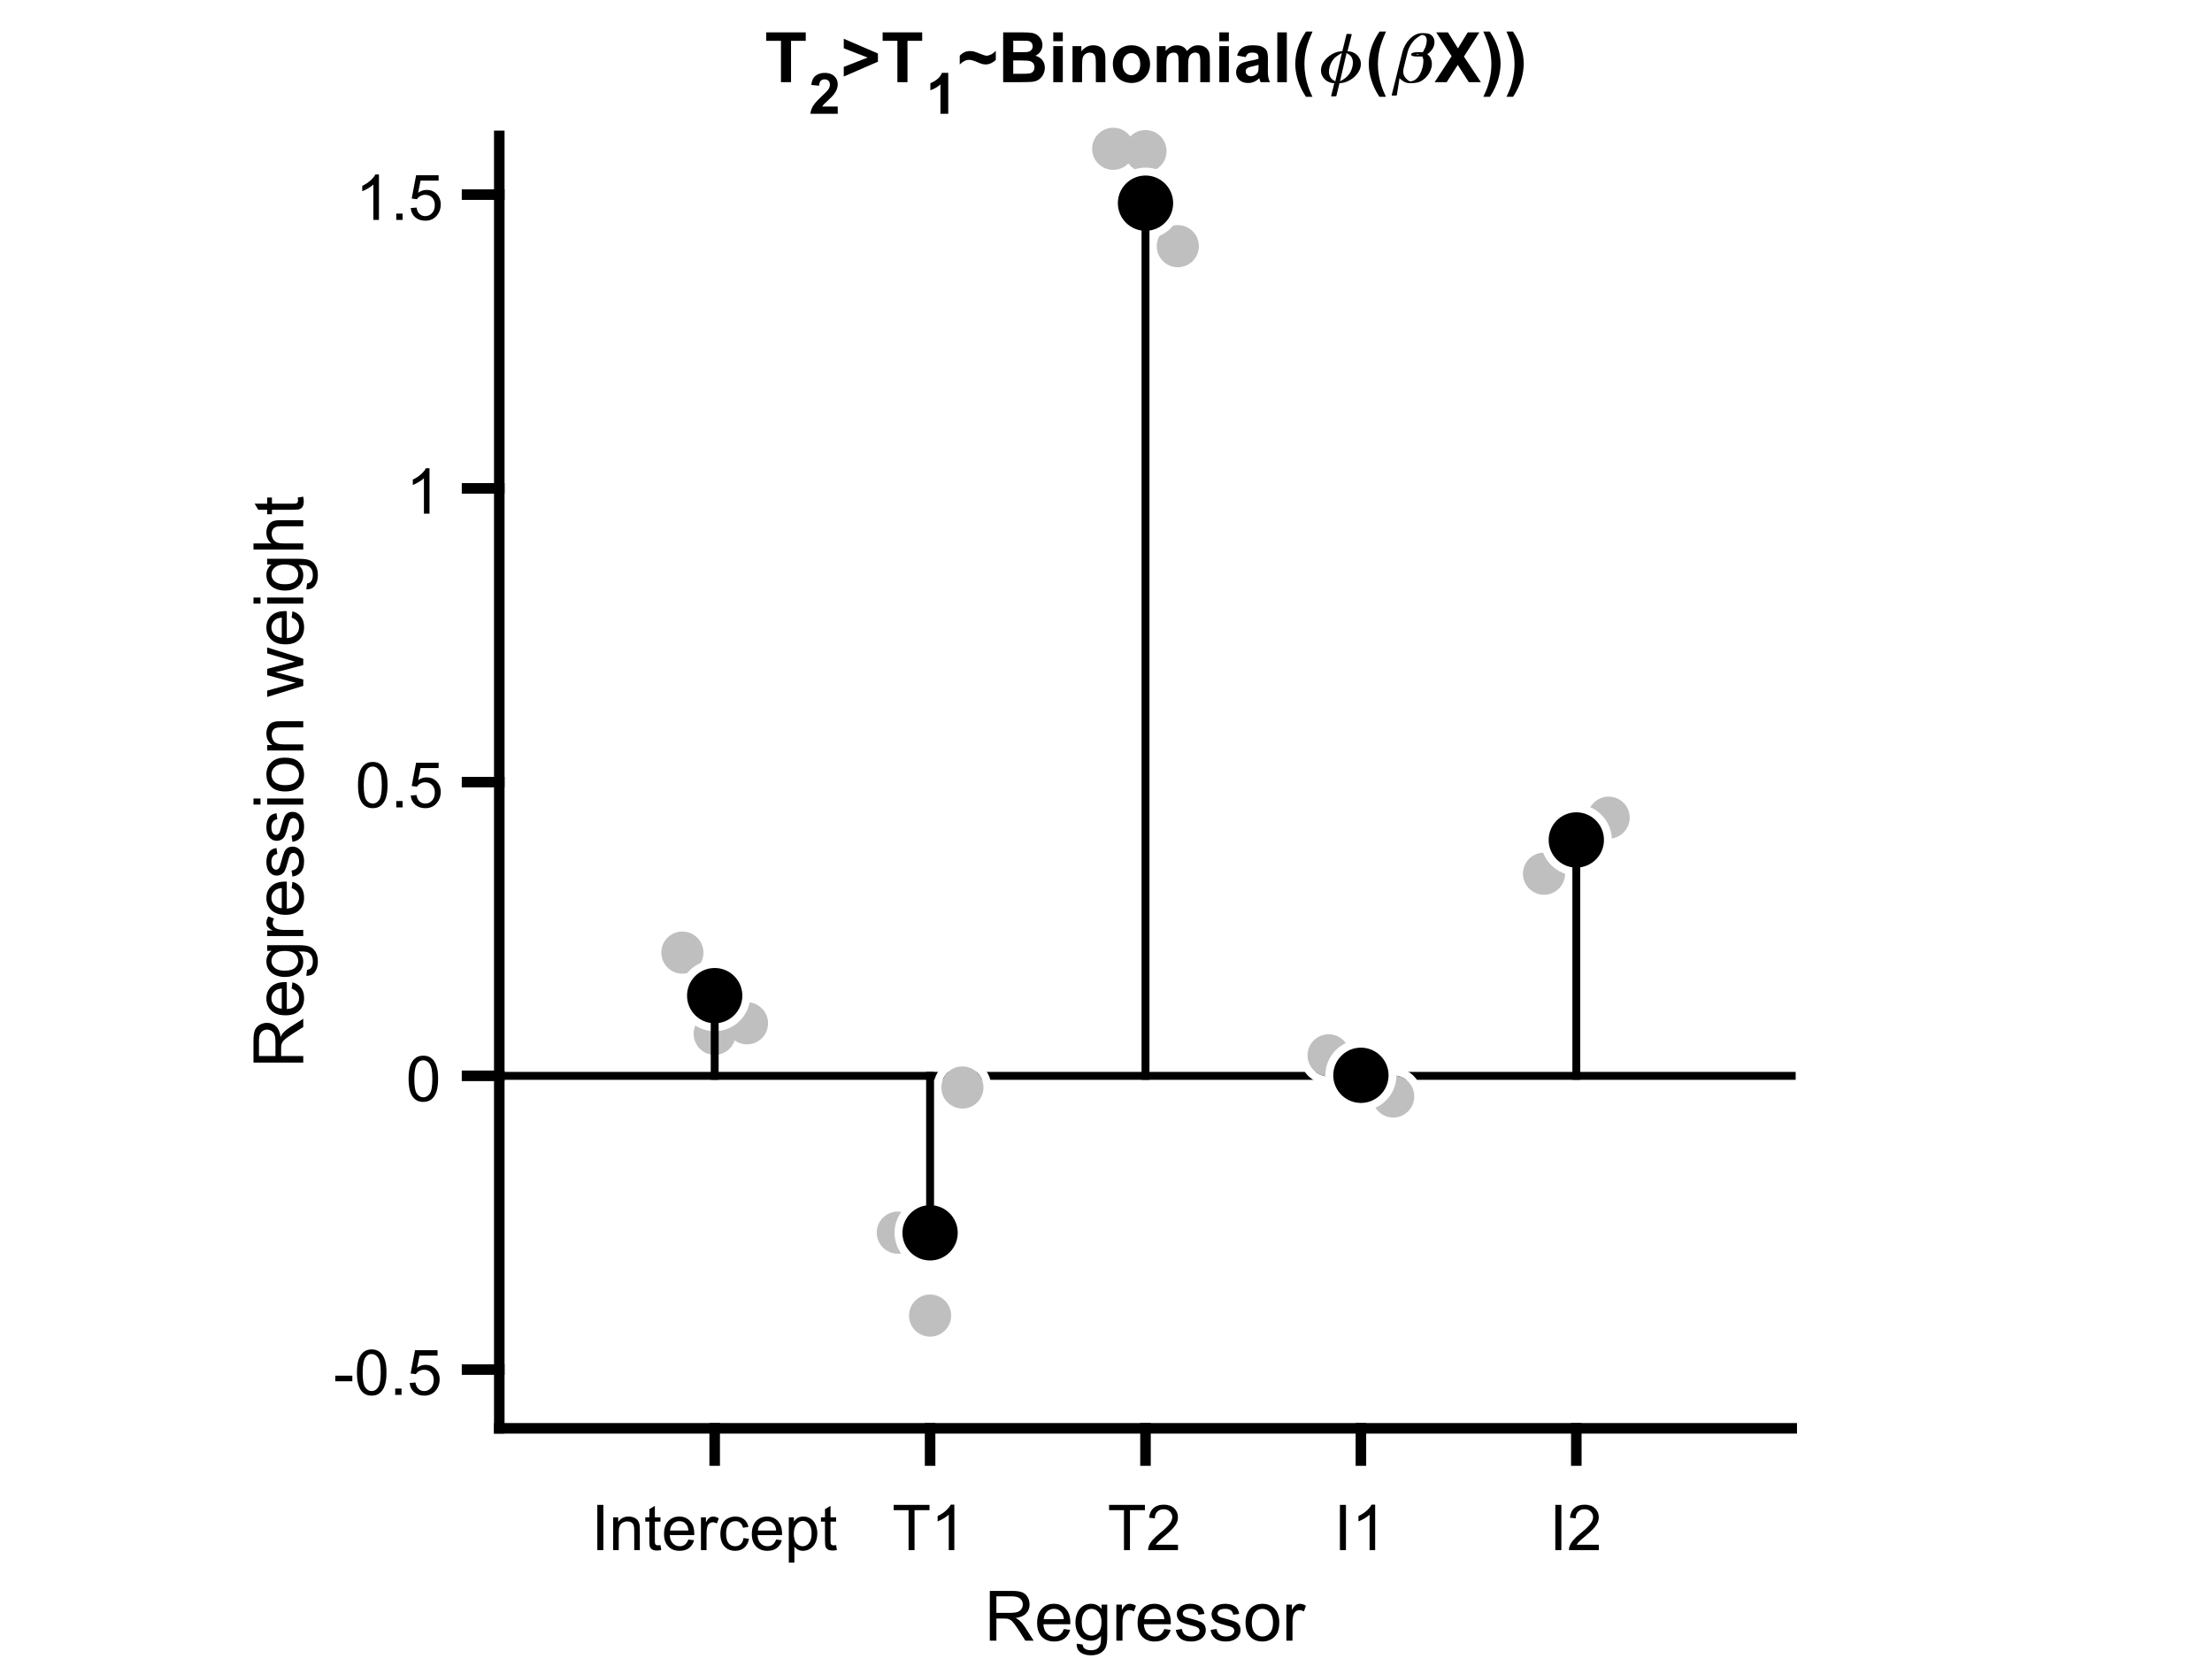 <?xml version="1.0"?>
<!DOCTYPE svg PUBLIC '-//W3C//DTD SVG 1.0//EN'
          'http://www.w3.org/TR/2001/REC-SVG-20010904/DTD/svg10.dtd'>
<svg xmlns:xlink="http://www.w3.org/1999/xlink" style="fill-opacity:1; color-rendering:auto; color-interpolation:auto; text-rendering:auto; stroke:black; stroke-linecap:square; stroke-miterlimit:10; shape-rendering:auto; stroke-opacity:1; fill:black; stroke-dasharray:none; font-weight:normal; stroke-width:1; font-family:'Dialog'; font-style:normal; stroke-linejoin:miter; font-size:12px; stroke-dashoffset:0; image-rendering:auto;" width="700" height="525" xmlns="http://www.w3.org/2000/svg"
><rect width="100%" height="100%" fill="#808080" stroke="none"/><!--Generated by the Batik Graphics2D SVG Generator--><defs id="genericDefs"
  /><g
  ><defs id="defs1"
    ><clipPath clipPathUnits="userSpaceOnUse" id="clipPath1"
      ><path d="M0 0 L700 0 L700 525 L0 525 L0 0 Z"
      /></clipPath
    ></defs
    ><g style="fill:white; stroke:white;"
    ><rect x="0" y="0" width="700" style="clip-path:url(#clipPath1); stroke:none;" height="525"
    /></g
    ><g style="fill:white; text-rendering:optimizeSpeed; color-rendering:optimizeSpeed; image-rendering:optimizeSpeed; shape-rendering:crispEdges; stroke:white; color-interpolation:sRGB;"
    ><rect x="0" width="700" height="525" y="0" style="stroke:none;"
    /></g
    ><g transform="translate(242,26)" style="font-size:22px; text-rendering:geometricPrecision; image-rendering:optimizeQuality; color-rendering:optimizeQuality; font-family:'SansSerif'; color-interpolation:linearRGB; font-weight:bold;"
    ><path style="stroke:none;" d="M5.141 0 L5.141 -13.078 L0.469 -13.078 L0.469 -15.75 L12.984 -15.75 L12.984 -13.078 L8.328 -13.078 L8.328 0 L5.141 0 Z"
    /></g
    ><g transform="translate(256,36)" style="font-size:17.6px; text-rendering:geometricPrecision; image-rendering:optimizeQuality; color-rendering:optimizeQuality; font-family:'SansSerif'; color-interpolation:linearRGB; font-weight:bold;"
    ><path style="stroke:none;" d="M9.109 -2.297 L9.109 0 L0.453 0 Q0.594 -1.297 1.297 -2.461 Q2 -3.625 4.062 -5.562 Q5.734 -7.109 6.125 -7.672 Q6.625 -8.422 6.625 -9.172 Q6.625 -10 6.18 -10.445 Q5.734 -10.891 4.953 -10.891 Q4.188 -10.891 3.727 -10.422 Q3.266 -9.953 3.203 -8.875 L0.734 -9.125 Q0.953 -11.156 2.117 -12.047 Q3.281 -12.938 5.016 -12.938 Q6.922 -12.938 8.016 -11.906 Q9.109 -10.875 9.109 -9.359 Q9.109 -8.484 8.797 -7.695 Q8.484 -6.906 7.812 -6.047 Q7.359 -5.469 6.188 -4.398 Q5.016 -3.328 4.703 -2.977 Q4.391 -2.625 4.203 -2.297 L9.109 -2.297 Z"
    /></g
    ><g transform="translate(266,26)" style="font-size:22px; text-rendering:geometricPrecision; image-rendering:optimizeQuality; color-rendering:optimizeQuality; font-family:'SansSerif'; color-interpolation:linearRGB; font-weight:bold;"
    ><path style="stroke:none;" d="M1.016 -1.781 L1.016 -4.828 L8.562 -7.781 L1.016 -10.719 L1.016 -13.734 L11.828 -9.062 L11.828 -6.484 L1.016 -1.781 ZM17.988 0 L17.988 -13.078 L13.316 -13.078 L13.316 -15.75 L25.832 -15.75 L25.832 -13.078 L21.176 -13.078 L21.176 0 L17.988 0 Z"
    /></g
    ><g transform="translate(293,36)" style="font-size:17.6px; text-rendering:geometricPrecision; image-rendering:optimizeQuality; color-rendering:optimizeQuality; font-family:'SansSerif'; color-interpolation:linearRGB; font-weight:bold;"
    ><path style="stroke:none;" d="M7.078 0 L4.609 0 L4.609 -9.312 Q3.266 -8.047 1.422 -7.438 L1.422 -9.672 Q2.391 -10 3.523 -10.883 Q4.656 -11.766 5.078 -12.938 L7.078 -12.938 L7.078 0 Z"
    /></g
    ><g transform="translate(303,26)" style="font-size:22px; text-rendering:geometricPrecision; image-rendering:optimizeQuality; color-rendering:optimizeQuality; font-family:'SansSerif'; color-interpolation:linearRGB; font-weight:bold;"
    ><path style="stroke:none;" d="M0.719 -5.578 L0.719 -8.359 Q2.078 -9.844 3.906 -9.844 Q4.578 -9.844 5.148 -9.711 Q5.719 -9.578 7.195 -8.977 Q8.672 -8.375 9.203 -8.375 Q9.797 -8.375 10.586 -8.75 Q11.375 -9.125 12.125 -9.922 L12.125 -7.031 Q11.641 -6.516 10.75 -6.062 Q9.859 -5.609 8.922 -5.609 Q8.375 -5.609 7.867 -5.734 Q7.359 -5.859 6.25 -6.344 Q4.594 -7.062 3.656 -7.062 Q2.156 -7.062 0.719 -5.578 ZM14.457 -15.75 L20.754 -15.75 Q22.629 -15.75 23.543 -15.594 Q24.457 -15.438 25.184 -14.945 Q25.91 -14.453 26.395 -13.633 Q26.879 -12.812 26.879 -11.781 Q26.879 -10.672 26.285 -9.75 Q25.691 -8.828 24.66 -8.375 Q26.098 -7.953 26.871 -6.945 Q27.645 -5.938 27.645 -4.562 Q27.645 -3.484 27.145 -2.477 Q26.645 -1.469 25.785 -0.859 Q24.926 -0.25 23.66 -0.109 Q22.863 -0.016 19.816 0 L14.457 0 L14.457 -15.75 ZM17.645 -13.125 L17.645 -9.484 L19.723 -9.484 Q21.582 -9.484 22.035 -9.547 Q22.848 -9.641 23.316 -10.109 Q23.785 -10.578 23.785 -11.328 Q23.785 -12.062 23.379 -12.523 Q22.973 -12.984 22.176 -13.078 Q21.707 -13.125 19.473 -13.125 L17.645 -13.125 ZM17.645 -6.859 L17.645 -2.656 L20.582 -2.656 Q22.301 -2.656 22.77 -2.75 Q23.473 -2.875 23.918 -3.375 Q24.363 -3.875 24.363 -4.719 Q24.363 -5.422 24.02 -5.914 Q23.676 -6.406 23.027 -6.633 Q22.379 -6.859 20.207 -6.859 L17.645 -6.859 ZM30.314 -12.953 L30.314 -15.75 L33.329 -15.75 L33.329 -12.953 L30.314 -12.953 ZM30.314 0 L30.314 -11.406 L33.329 -11.406 L33.329 0 L30.314 0 ZM46.801 0 L43.785 0 L43.785 -5.828 Q43.785 -7.672 43.59 -8.211 Q43.395 -8.75 42.965 -9.055 Q42.535 -9.359 41.91 -9.359 Q41.129 -9.359 40.504 -8.93 Q39.879 -8.5 39.652 -7.789 Q39.426 -7.078 39.426 -5.172 L39.426 0 L36.41 0 L36.41 -11.406 L39.207 -11.406 L39.207 -9.734 Q40.707 -11.672 42.973 -11.672 Q43.973 -11.672 44.801 -11.312 Q45.629 -10.953 46.051 -10.391 Q46.473 -9.828 46.637 -9.117 Q46.801 -8.406 46.801 -7.094 L46.801 0 ZM49.161 -5.859 Q49.161 -7.375 49.903 -8.781 Q50.645 -10.188 52.005 -10.93 Q53.364 -11.672 55.036 -11.672 Q57.63 -11.672 59.286 -9.984 Q60.942 -8.297 60.942 -5.734 Q60.942 -3.141 59.27 -1.438 Q57.599 0.266 55.067 0.266 Q53.489 0.266 52.067 -0.445 Q50.645 -1.156 49.903 -2.531 Q49.161 -3.906 49.161 -5.859 ZM52.255 -5.703 Q52.255 -4 53.067 -3.102 Q53.88 -2.203 55.052 -2.203 Q56.239 -2.203 57.036 -3.102 Q57.833 -4 57.833 -5.719 Q57.833 -7.406 57.036 -8.305 Q56.239 -9.203 55.052 -9.203 Q53.88 -9.203 53.067 -8.305 Q52.255 -7.406 52.255 -5.703 ZM63.084 -11.406 L65.865 -11.406 L65.865 -9.844 Q67.35 -11.672 69.412 -11.672 Q70.506 -11.672 71.318 -11.219 Q72.131 -10.766 72.647 -9.844 Q73.397 -10.766 74.264 -11.219 Q75.131 -11.672 76.115 -11.672 Q77.381 -11.672 78.248 -11.156 Q79.115 -10.641 79.553 -9.656 Q79.865 -8.922 79.865 -7.297 L79.865 0 L76.834 0 L76.834 -6.516 Q76.834 -8.219 76.522 -8.719 Q76.115 -9.359 75.24 -9.359 Q74.6 -9.359 74.045 -8.969 Q73.49 -8.578 73.24 -7.836 Q72.99 -7.094 72.99 -5.484 L72.99 0 L69.975 0 L69.975 -6.25 Q69.975 -7.922 69.811 -8.406 Q69.647 -8.891 69.311 -9.125 Q68.975 -9.359 68.397 -9.359 Q67.693 -9.359 67.139 -8.984 Q66.584 -8.609 66.342 -7.898 Q66.1 -7.188 66.1 -5.547 L66.1 0 L63.084 0 L63.084 -11.406 ZM82.864 -12.953 L82.864 -15.75 L85.88 -15.75 L85.88 -12.953 L82.864 -12.953 ZM82.864 0 L82.864 -11.406 L85.88 -11.406 L85.88 0 L82.864 0 ZM91.227 -7.922 L88.492 -8.422 Q88.961 -10.078 90.086 -10.875 Q91.211 -11.672 93.43 -11.672 Q95.461 -11.672 96.445 -11.188 Q97.43 -10.703 97.836 -9.969 Q98.242 -9.234 98.242 -7.266 L98.211 -3.75 Q98.211 -2.25 98.352 -1.531 Q98.492 -0.812 98.898 0 L95.914 0 Q95.789 -0.297 95.617 -0.891 Q95.539 -1.156 95.508 -1.25 Q94.742 -0.5 93.859 -0.117 Q92.977 0.266 91.977 0.266 Q90.211 0.266 89.195 -0.695 Q88.18 -1.656 88.18 -3.109 Q88.18 -4.078 88.641 -4.836 Q89.102 -5.594 89.938 -6 Q90.773 -6.406 92.336 -6.703 Q94.461 -7.094 95.273 -7.438 L95.273 -7.75 Q95.273 -8.609 94.844 -8.984 Q94.414 -9.359 93.227 -9.359 Q92.414 -9.359 91.961 -9.039 Q91.508 -8.719 91.227 -7.922 ZM95.273 -5.484 Q94.695 -5.281 93.438 -5.016 Q92.18 -4.75 91.789 -4.484 Q91.195 -4.078 91.195 -3.422 Q91.195 -2.797 91.672 -2.336 Q92.148 -1.875 92.883 -1.875 Q93.695 -1.875 94.43 -2.406 Q94.977 -2.812 95.148 -3.406 Q95.273 -3.797 95.273 -4.875 L95.273 -5.484 ZM101.212 0 L101.212 -15.75 L104.228 -15.75 L104.228 0 L101.212 0 ZM112.324 4.625 L110.262 4.625 Q108.621 2.156 107.762 -0.523 Q106.902 -3.203 106.902 -5.703 Q106.902 -8.812 107.965 -11.578 Q108.887 -13.984 110.309 -16.016 L112.371 -16.016 Q110.887 -12.766 110.34 -10.484 Q109.793 -8.203 109.793 -5.641 Q109.793 -3.875 110.113 -2.031 Q110.434 -0.188 111.012 1.484 Q111.387 2.578 112.324 4.625 Z"
    /></g
    ><g transform="translate(417,26)" style="font-size:22px; text-rendering:geometricPrecision; image-rendering:optimizeQuality; color-rendering:optimizeQuality; font-family:'mwb_cmmi10'; color-interpolation:linearRGB; font-weight:bold;"
    ><path style="stroke:none;" d="M4.266 4.281 L5.25 0.312 Q4.141 0.312 3.172 -0.211 Q2.203 -0.734 1.617 -1.664 Q1.031 -2.594 1.031 -3.703 Q1.031 -4.891 1.625 -5.977 Q2.219 -7.062 3.242 -7.945 Q4.266 -8.828 5.445 -9.305 Q6.625 -9.781 7.781 -9.781 L9.109 -15.141 Q9.156 -15.266 9.281 -15.266 L9.547 -15.266 Q10.641 -15.266 10.695 -15.188 Q10.75 -15.109 10.75 -15.047 L9.422 -9.781 Q10.25 -9.781 11.023 -9.484 Q11.797 -9.188 12.391 -8.641 Q12.984 -8.094 13.32 -7.359 Q13.656 -6.625 13.656 -5.797 Q13.656 -4.594 13.062 -3.508 Q12.469 -2.422 11.469 -1.555 Q10.469 -0.688 9.242 -0.188 Q8.016 0.312 6.891 0.312 L5.891 4.391 Q5.844 4.516 4.703 4.516 L4.453 4.516 Q4.359 4.516 4.312 4.43 Q4.266 4.344 4.266 4.281 ZM5.562 -0.266 L7.641 -9.219 Q7.641 -9.219 7.25 -8.992 Q6.859 -8.766 6.312 -8.422 Q5.766 -8.078 5.328 -7.641 Q4.797 -7.094 4.383 -6.367 Q3.969 -5.641 3.766 -4.828 Q3.562 -4.016 3.562 -3.234 Q3.562 -2.406 3.914 -1.727 Q4.266 -1.047 4.914 -0.656 Q5.562 -0.266 5.562 -0.266 ZM7.047 -0.266 Q7.047 -0.266 7.898 -0.742 Q8.75 -1.219 9.344 -1.844 Q10.172 -2.672 10.648 -3.852 Q11.125 -5.031 11.125 -6.25 Q11.125 -7.062 10.773 -7.75 Q10.422 -8.438 9.773 -8.828 Q9.125 -9.219 9.125 -9.219 L7.047 -0.266 Z"
    /></g
    ><g transform="translate(432,26)" style="font-size:22px; text-rendering:geometricPrecision; image-rendering:optimizeQuality; color-rendering:optimizeQuality; font-family:'SansSerif'; color-interpolation:linearRGB; font-weight:bold;"
    ><path style="stroke:none;" d="M6.578 4.625 L4.516 4.625 Q2.875 2.156 2.016 -0.523 Q1.156 -3.203 1.156 -5.703 Q1.156 -8.812 2.219 -11.578 Q3.141 -13.984 4.562 -16.016 L6.625 -16.016 Q5.141 -12.766 4.594 -10.484 Q4.047 -8.203 4.047 -5.641 Q4.047 -3.875 4.367 -2.031 Q4.688 -0.188 5.266 1.484 Q5.641 2.578 6.578 4.625 Z"
    /></g
    ><g transform="translate(440,26)" style="font-size:22px; text-rendering:geometricPrecision; image-rendering:optimizeQuality; color-rendering:optimizeQuality; font-family:'mwb_cmmi10'; color-interpolation:linearRGB; font-weight:bold;"
    ><path style="stroke:none;" d="M0.594 4.266 Q0.531 4.266 0.477 4.188 Q0.422 4.109 0.422 4.047 L3.797 -9.547 Q4.094 -10.641 4.648 -11.672 Q5.203 -12.703 6.047 -13.594 Q6.891 -14.484 7.906 -15 Q8.922 -15.516 10.062 -15.516 Q11.875 -15.516 12.531 -15.156 Q13.188 -14.797 13.57 -14.148 Q13.953 -13.5 13.953 -12.672 Q13.953 -11.891 13.656 -11.18 Q13.359 -10.469 12.82 -9.852 Q12.281 -9.234 11.672 -8.844 Q12.016 -8.609 12.297 -8.266 Q12.578 -7.922 12.75 -7.539 Q12.922 -7.156 13.023 -6.688 Q13.125 -6.219 13.125 -5.812 Q13.125 -4.688 12.641 -3.594 Q12.156 -2.5 11.32 -1.602 Q10.484 -0.703 9.414 -0.188 Q8.344 0.328 6.203 0.328 Q4.969 0.328 3.984 -0.344 Q3 -1.016 2.891 -1.312 L2.031 4.141 Q2.031 4.266 0.859 4.266 L0.594 4.266 ZM6.25 -0.266 Q7.234 -0.266 8.039 -0.914 Q8.844 -1.562 9.367 -2.547 Q9.891 -3.531 10.164 -4.633 Q10.438 -5.734 10.438 -6.641 Q10.438 -7.75 10.047 -8.125 Q10.031 -8.125 8.312 -8.125 Q6.578 -8.125 6.578 -8.719 Q6.578 -9.484 8.562 -9.484 Q10.266 -9.484 10.266 -9.484 Q10.328 -9.625 10.719 -10.336 Q11.109 -11.047 11.305 -11.82 Q11.5 -12.594 11.5 -13.266 Q11.5 -13.984 11.125 -14.461 Q10.75 -14.938 10.016 -14.938 Q9.672 -14.938 8.516 -14.109 Q7.359 -13.281 6.562 -12.023 Q5.766 -10.766 5.422 -9.422 L4.219 -4.562 Q4.094 -4.047 4.062 -3.422 Q4.062 -2.047 4.961 -1.156 Q5.859 -0.266 6.25 -0.266 ZM8.234 -8.781 Q8.578 -8.688 8.578 -8.688 Q8.719 -8.688 9.094 -8.812 Q9.062 -8.844 9 -8.844 Q8.766 -8.906 8.5 -8.906 Q8.5 -8.906 8.234 -8.781 Z"
    /></g
    ><g transform="translate(454,26)" style="font-size:22px; text-rendering:geometricPrecision; image-rendering:optimizeQuality; color-rendering:optimizeQuality; font-family:'SansSerif'; color-interpolation:linearRGB; font-weight:bold;"
    ><path style="stroke:none;" d="M0 0 L5.375 -8.219 L0.5 -15.75 L4.219 -15.75 L7.375 -10.688 L10.469 -15.75 L14.156 -15.75 L9.266 -8.094 L14.641 0 L10.812 0 L7.312 -5.453 L3.812 0 L0 0 ZM15.408 4.625 Q16.314 2.719 16.674 1.695 Q17.033 0.672 17.346 -0.656 Q17.658 -1.984 17.807 -3.188 Q17.955 -4.391 17.955 -5.641 Q17.955 -8.203 17.408 -10.484 Q16.861 -12.766 15.393 -16.016 L17.439 -16.016 Q19.064 -13.703 19.963 -11.117 Q20.861 -8.531 20.861 -5.859 Q20.861 -3.625 20.158 -1.047 Q19.346 1.828 17.502 4.625 L15.408 4.625 ZM22.734 4.625 Q23.641 2.719 24 1.695 Q24.359 0.672 24.672 -0.656 Q24.984 -1.984 25.133 -3.188 Q25.281 -4.391 25.281 -5.641 Q25.281 -8.203 24.734 -10.484 Q24.188 -12.766 22.719 -16.016 L24.766 -16.016 Q26.391 -13.703 27.289 -11.117 Q28.188 -8.531 28.188 -5.859 Q28.188 -3.625 27.484 -1.047 Q26.672 1.828 24.828 4.625 L22.734 4.625 Z"
    /></g
    ><g style="stroke-linecap:butt; text-rendering:geometricPrecision; color-rendering:optimizeQuality; image-rendering:optimizeQuality; stroke-linejoin:round; color-interpolation:linearRGB; stroke-width:2.5;"
    ><line y2="340.455" style="fill:none;" x1="158" x2="567" y1="340.455"
    /></g
    ><g transform="translate(215.942,301.455)" style="fill:rgb(191,191,191); text-rendering:geometricPrecision; color-rendering:optimizeQuality; image-rendering:optimizeQuality; color-interpolation:linearRGB; stroke:rgb(191,191,191);"
    ><circle r="5" style="stroke:none;" cx="0" cy="0"
    /></g
    ><g transform="translate(215.942,301.455)" style="stroke-linecap:butt; fill:white; text-rendering:geometricPrecision; image-rendering:optimizeQuality; color-rendering:optimizeQuality; stroke-linejoin:round; stroke:white; color-interpolation:linearRGB; stroke-width:2.5;"
    ><path style="stroke:none;" d="M0 -3.75 C2.071 -3.75 3.75 -2.071 3.75 0 L3.75 0 C3.75 2.071 2.071 3.75 -0 3.75 C-2.071 3.75 -3.75 2.071 -3.75 -0 C-3.75 -2.071 -2.071 -3.75 0 -3.75 ZM0 -6.25 C-3.452 -6.25 -6.25 -3.452 -6.25 -0 C-6.25 3.452 -3.452 6.25 -0 6.25 C3.452 6.25 6.25 3.452 6.25 0 L6.25 0 C6.25 -3.452 3.452 -6.25 0 -6.25 Z"
      /><path style="stroke:none;" d="M0 -6.667 C3.682 -6.667 6.667 -3.682 6.667 0 L6.667 0 C6.667 3.682 3.682 6.667 -0 6.667 C-3.682 6.667 -6.667 3.682 -6.667 -0 C-6.667 -3.682 -3.682 -6.667 0 -6.667 ZM0 -9.167 C-5.063 -9.167 -9.167 -5.063 -9.167 -0 C-9.167 5.063 -5.063 9.167 -0 9.167 C5.063 9.167 9.167 5.063 9.167 0 L9.167 0 C9.167 -5.063 5.063 -9.167 0 -9.167 Z"
      /><path d="M0 -6.667 C3.682 -6.667 6.667 -3.682 6.667 0 L6.667 0 C6.667 3.682 3.682 6.667 -0 6.667 C-3.682 6.667 -6.667 3.682 -6.667 -0 C-6.667 -3.682 -3.682 -6.667 0 -6.667 ZM0 -9.167 C-5.063 -9.167 -9.167 -5.063 -9.167 -0 C-9.167 5.063 -5.063 9.167 -0 9.167 C5.063 9.167 9.167 5.063 9.167 0 L9.167 0 C9.167 -5.063 5.063 -9.167 0 -9.167 Z" style="stroke:none;" transform="translate(10.225,25.699)"
      /><path d="M0 -6.667 C3.682 -6.667 6.667 -3.682 6.667 0 L6.667 0 C6.667 3.682 3.682 6.667 -0 6.667 C-3.682 6.667 -6.667 3.682 -6.667 -0 C-6.667 -3.682 -3.682 -6.667 0 -6.667 ZM0 -9.167 C-5.063 -9.167 -9.167 -5.063 -9.167 -0 C-9.167 5.063 -5.063 9.167 -0 9.167 C5.063 9.167 9.167 5.063 9.167 0 L9.167 0 C9.167 -5.063 5.063 -9.167 0 -9.167 Z" style="stroke:none;" transform="translate(20.45,22.375)"
    /></g
    ><g transform="translate(215.942,301.455)" style="fill:rgb(191,191,191); text-rendering:geometricPrecision; color-rendering:optimizeQuality; image-rendering:optimizeQuality; color-interpolation:linearRGB; stroke:rgb(191,191,191);"
    ><circle r="6.667" style="stroke:none;" cx="0" cy="0"
      /><circle r="6.667" style="stroke:none;" cx="0" transform="translate(10.225,25.699)" cy="0"
      /><circle r="6.667" style="stroke:none;" cx="0" transform="translate(20.45,22.375)" cy="0"
      /><circle r="5" style="stroke:none;" cx="0" transform="translate(68.167,88.625)" cy="0"
    /></g
    ><g transform="translate(284.108,390.08)" style="stroke-linecap:butt; fill:white; text-rendering:geometricPrecision; image-rendering:optimizeQuality; color-rendering:optimizeQuality; stroke-linejoin:round; stroke:white; color-interpolation:linearRGB; stroke-width:2.5;"
    ><path style="stroke:none;" d="M0 -3.75 C2.071 -3.75 3.75 -2.071 3.75 0 L3.75 0 C3.75 2.071 2.071 3.75 -0 3.75 C-2.071 3.75 -3.75 2.071 -3.75 -0 C-3.75 -2.071 -2.071 -3.75 0 -3.75 ZM0 -6.25 C-3.452 -6.25 -6.25 -3.452 -6.25 -0 C-6.25 3.452 -3.452 6.25 -0 6.25 C3.452 6.25 6.25 3.452 6.25 0 L6.25 0 C6.25 -3.452 3.452 -6.25 0 -6.25 Z"
      /><path style="stroke:none;" d="M0 -6.667 C3.682 -6.667 6.667 -3.682 6.667 0 L6.667 0 C6.667 3.682 3.682 6.667 -0 6.667 C-3.682 6.667 -6.667 3.682 -6.667 -0 C-6.667 -3.682 -3.682 -6.667 0 -6.667 ZM0 -9.167 C-5.063 -9.167 -9.167 -5.063 -9.167 -0 C-9.167 5.063 -5.063 9.167 -0 9.167 C5.063 9.167 9.167 5.063 9.167 0 L9.167 0 C9.167 -5.063 5.063 -9.167 0 -9.167 Z"
      /><path d="M0 -6.667 C3.682 -6.667 6.667 -3.682 6.667 0 L6.667 0 C6.667 3.682 3.682 6.667 -0 6.667 C-3.682 6.667 -6.667 3.682 -6.667 -0 C-6.667 -3.682 -3.682 -6.667 0 -6.667 ZM0 -9.167 C-5.063 -9.167 -9.167 -5.063 -9.167 -0 C-9.167 5.063 -5.063 9.167 -0 9.167 C5.063 9.167 9.167 5.063 9.167 0 L9.167 0 C9.167 -5.063 5.063 -9.167 0 -9.167 Z" style="stroke:none;" transform="translate(10.225,26.245)"
      /><path d="M0 -6.667 C3.682 -6.667 6.667 -3.682 6.667 0 L6.667 0 C6.667 3.682 3.682 6.667 -0 6.667 C-3.682 6.667 -6.667 3.682 -6.667 -0 C-6.667 -3.682 -3.682 -6.667 0 -6.667 ZM0 -9.167 C-5.063 -9.167 -9.167 -5.063 -9.167 -0 C-9.167 5.063 -5.063 9.167 -0 9.167 C5.063 9.167 9.167 5.063 9.167 0 L9.167 0 C9.167 -5.063 5.063 -9.167 0 -9.167 Z" style="stroke:none;" transform="translate(20.45,-45.941)"
    /></g
    ><g transform="translate(284.108,390.08)" style="fill:rgb(191,191,191); text-rendering:geometricPrecision; color-rendering:optimizeQuality; image-rendering:optimizeQuality; color-interpolation:linearRGB; stroke:rgb(191,191,191);"
    ><circle r="6.667" style="stroke:none;" cx="0" cy="0"
      /><circle r="6.667" style="stroke:none;" cx="0" transform="translate(10.225,26.245)" cy="0"
      /><circle r="6.667" style="stroke:none;" cx="0" transform="translate(20.45,-45.941)" cy="0"
      /><circle r="5" style="stroke:none;" cx="0" transform="translate(68.167,-342.993)" cy="0"
    /></g
    ><g transform="translate(352.275,47.088)" style="stroke-linecap:butt; fill:white; text-rendering:geometricPrecision; image-rendering:optimizeQuality; color-rendering:optimizeQuality; stroke-linejoin:round; stroke:white; color-interpolation:linearRGB; stroke-width:2.5;"
    ><path style="stroke:none;" d="M0 -3.75 C2.071 -3.75 3.75 -2.071 3.75 0 L3.75 0 C3.75 2.071 2.071 3.75 -0 3.75 C-2.071 3.75 -3.75 2.071 -3.75 -0 C-3.75 -2.071 -2.071 -3.75 0 -3.75 ZM0 -6.25 C-3.452 -6.25 -6.25 -3.452 -6.25 -0 C-6.25 3.452 -3.452 6.25 -0 6.25 C3.452 6.25 6.25 3.452 6.25 0 L6.25 0 C6.25 -3.452 3.452 -6.25 0 -6.25 Z"
      /><path style="stroke:none;" d="M0 -6.667 C3.682 -6.667 6.667 -3.682 6.667 0 L6.667 0 C6.667 3.682 3.682 6.667 -0 6.667 C-3.682 6.667 -6.667 3.682 -6.667 -0 C-6.667 -3.682 -3.682 -6.667 0 -6.667 ZM0 -9.167 C-5.063 -9.167 -9.167 -5.063 -9.167 -0 C-9.167 5.063 -5.063 9.167 -0 9.167 C5.063 9.167 9.167 5.063 9.167 0 L9.167 0 C9.167 -5.063 5.063 -9.167 0 -9.167 Z"
      /><path d="M0 -6.667 C3.682 -6.667 6.667 -3.682 6.667 0 L6.667 0 C6.667 3.682 3.682 6.667 -0 6.667 C-3.682 6.667 -6.667 3.682 -6.667 -0 C-6.667 -3.682 -3.682 -6.667 0 -6.667 ZM0 -9.167 C-5.063 -9.167 -9.167 -5.063 -9.167 -0 C-9.167 5.063 -5.063 9.167 -0 9.167 C5.063 9.167 9.167 5.063 9.167 0 L9.167 0 C9.167 -5.063 5.063 -9.167 0 -9.167 Z" style="stroke:none;" transform="translate(10.225,0.728)"
      /><path d="M0 -6.667 C3.682 -6.667 6.667 -3.682 6.667 0 L6.667 0 C6.667 3.682 3.682 6.667 -0 6.667 C-3.682 6.667 -6.667 3.682 -6.667 -0 C-6.667 -3.682 -3.682 -6.667 0 -6.667 ZM0 -9.167 C-5.063 -9.167 -9.167 -5.063 -9.167 -0 C-9.167 5.063 -5.063 9.167 -0 9.167 C5.063 9.167 9.167 5.063 9.167 0 L9.167 0 C9.167 -5.063 5.063 -9.167 0 -9.167 Z" style="stroke:none;" transform="translate(20.45,30.815)"
    /></g
    ><g transform="translate(352.275,47.088)" style="fill:rgb(191,191,191); text-rendering:geometricPrecision; color-rendering:optimizeQuality; image-rendering:optimizeQuality; color-interpolation:linearRGB; stroke:rgb(191,191,191);"
    ><circle r="6.667" style="stroke:none;" cx="0" cy="0"
      /><circle r="6.667" style="stroke:none;" cx="0" transform="translate(10.225,0.728)" cy="0"
      /><circle r="6.667" style="stroke:none;" cx="0" transform="translate(20.45,30.815)" cy="0"
      /><circle r="5" style="stroke:none;" cx="0" transform="translate(68.167,286.875)" cy="0"
    /></g
    ><g transform="translate(420.442,333.962)" style="stroke-linecap:butt; fill:white; text-rendering:geometricPrecision; image-rendering:optimizeQuality; color-rendering:optimizeQuality; stroke-linejoin:round; stroke:white; color-interpolation:linearRGB; stroke-width:2.5;"
    ><path style="stroke:none;" d="M0 -3.75 C2.071 -3.75 3.75 -2.071 3.75 0 L3.75 0 C3.75 2.071 2.071 3.75 -0 3.75 C-2.071 3.75 -3.75 2.071 -3.75 -0 C-3.75 -2.071 -2.071 -3.75 0 -3.75 ZM0 -6.25 C-3.452 -6.25 -6.25 -3.452 -6.25 -0 C-6.25 3.452 -3.452 6.25 -0 6.25 C3.452 6.25 6.25 3.452 6.25 0 L6.25 0 C6.25 -3.452 3.452 -6.25 0 -6.25 Z"
      /><path style="stroke:none;" d="M0 -6.667 C3.682 -6.667 6.667 -3.682 6.667 0 L6.667 0 C6.667 3.682 3.682 6.667 -0 6.667 C-3.682 6.667 -6.667 3.682 -6.667 -0 C-6.667 -3.682 -3.682 -6.667 0 -6.667 ZM0 -9.167 C-5.063 -9.167 -9.167 -5.063 -9.167 -0 C-9.167 5.063 -5.063 9.167 -0 9.167 C5.063 9.167 9.167 5.063 9.167 0 L9.167 0 C9.167 -5.063 5.063 -9.167 0 -9.167 Z"
      /><path d="M0 -6.667 C3.682 -6.667 6.667 -3.682 6.667 0 L6.667 0 C6.667 3.682 3.682 6.667 -0 6.667 C-3.682 6.667 -6.667 3.682 -6.667 -0 C-6.667 -3.682 -3.682 -6.667 0 -6.667 ZM0 -9.167 C-5.063 -9.167 -9.167 -5.063 -9.167 -0 C-9.167 5.063 -5.063 9.167 -0 9.167 C5.063 9.167 9.167 5.063 9.167 0 L9.167 0 C9.167 -5.063 5.063 -9.167 0 -9.167 Z" style="stroke:none;" transform="translate(10.225,10.103)"
      /><path d="M0 -6.667 C3.682 -6.667 6.667 -3.682 6.667 0 L6.667 0 C6.667 3.682 3.682 6.667 -0 6.667 C-3.682 6.667 -6.667 3.682 -6.667 -0 C-6.667 -3.682 -3.682 -6.667 0 -6.667 ZM0 -9.167 C-5.063 -9.167 -9.167 -5.063 -9.167 -0 C-9.167 5.063 -5.063 9.167 -0 9.167 C5.063 9.167 9.167 5.063 9.167 0 L9.167 0 C9.167 -5.063 5.063 -9.167 0 -9.167 Z" style="stroke:none;" transform="translate(20.45,13.018)"
    /></g
    ><g transform="translate(420.442,333.962)" style="fill:rgb(191,191,191); text-rendering:geometricPrecision; color-rendering:optimizeQuality; image-rendering:optimizeQuality; color-interpolation:linearRGB; stroke:rgb(191,191,191);"
    ><circle r="6.667" style="stroke:none;" cx="0" cy="0"
      /><circle r="6.667" style="stroke:none;" cx="0" transform="translate(10.225,10.103)" cy="0"
      /><circle r="6.667" style="stroke:none;" cx="0" transform="translate(20.45,13.018)" cy="0"
      /><circle r="5" style="stroke:none;" cx="0" transform="translate(68.167,-57.475)" cy="0"
    /></g
    ><g transform="translate(488.608,276.487)" style="stroke-linecap:butt; fill:white; text-rendering:geometricPrecision; image-rendering:optimizeQuality; color-rendering:optimizeQuality; stroke-linejoin:round; stroke:white; color-interpolation:linearRGB; stroke-width:2.5;"
    ><path style="stroke:none;" d="M0 -3.75 C2.071 -3.75 3.75 -2.071 3.75 0 L3.75 0 C3.75 2.071 2.071 3.75 -0 3.75 C-2.071 3.75 -3.75 2.071 -3.75 -0 C-3.75 -2.071 -2.071 -3.75 0 -3.75 ZM0 -6.25 C-3.452 -6.25 -6.25 -3.452 -6.25 -0 C-6.25 3.452 -3.452 6.25 -0 6.25 C3.452 6.25 6.25 3.452 6.25 0 L6.25 0 C6.25 -3.452 3.452 -6.25 0 -6.25 Z"
      /><path style="stroke:none;" d="M0 -6.667 C3.682 -6.667 6.667 -3.682 6.667 0 L6.667 0 C6.667 3.682 3.682 6.667 -0 6.667 C-3.682 6.667 -6.667 3.682 -6.667 -0 C-6.667 -3.682 -3.682 -6.667 0 -6.667 ZM0 -9.167 C-5.063 -9.167 -9.167 -5.063 -9.167 -0 C-9.167 5.063 -5.063 9.167 -0 9.167 C5.063 9.167 9.167 5.063 9.167 0 L9.167 0 C9.167 -5.063 5.063 -9.167 0 -9.167 Z"
      /><path d="M0 -6.667 C3.682 -6.667 6.667 -3.682 6.667 0 L6.667 0 C6.667 3.682 3.682 6.667 -0 6.667 C-3.682 6.667 -6.667 3.682 -6.667 -0 C-6.667 -3.682 -3.682 -6.667 0 -6.667 ZM0 -9.167 C-5.063 -9.167 -9.167 -5.063 -9.167 -0 C-9.167 5.063 -5.063 9.167 -0 9.167 C5.063 9.167 9.167 5.063 9.167 0 L9.167 0 C9.167 -5.063 5.063 -9.167 0 -9.167 Z" style="stroke:none;" transform="translate(10.225,-7.307)"
      /><path d="M0 -6.667 C3.682 -6.667 6.667 -3.682 6.667 0 L6.667 0 C6.667 3.682 3.682 6.667 -0 6.667 C-3.682 6.667 -6.667 3.682 -6.667 -0 C-6.667 -3.682 -3.682 -6.667 0 -6.667 ZM0 -9.167 C-5.063 -9.167 -9.167 -5.063 -9.167 -0 C-9.167 5.063 -5.063 9.167 -0 9.167 C5.063 9.167 9.167 5.063 9.167 0 L9.167 0 C9.167 -5.063 5.063 -9.167 0 -9.167 Z" style="stroke:none;" transform="translate(20.45,-17.727)"
    /></g
    ><g transform="translate(488.608,276.487)" style="fill:rgb(191,191,191); text-rendering:geometricPrecision; color-rendering:optimizeQuality; image-rendering:optimizeQuality; color-interpolation:linearRGB; stroke:rgb(191,191,191);"
    ><circle r="6.667" style="stroke:none;" cx="0" cy="0"
      /><circle r="6.667" style="stroke:none;" cx="0" transform="translate(10.225,-7.307)" cy="0"
      /><circle r="6.667" style="stroke:none;" cx="0" transform="translate(20.45,-17.727)" cy="0"
      /><circle transform="translate(-262.442,38.591)" style="fill:black; stroke:none;" r="10" cx="0" cy="0"
    /></g
    ><g transform="translate(226.167,315.077)" style="stroke-linecap:butt; fill:white; text-rendering:geometricPrecision; image-rendering:optimizeQuality; color-rendering:optimizeQuality; stroke-linejoin:round; stroke:white; color-interpolation:linearRGB; stroke-width:2.5;"
    ><path style="stroke:none;" d="M0 -8.75 C4.832 -8.75 8.75 -4.832 8.75 0 L8.75 0 C8.75 4.832 4.832 8.75 -0 8.75 C-4.832 8.75 -8.75 4.832 -8.75 -0 C-8.75 -4.832 -4.832 -8.75 0 -8.75 ZM0 -11.25 C-6.213 -11.25 -11.25 -6.213 -11.25 -0 C-11.25 6.213 -6.213 11.25 -0 11.25 C6.213 11.25 11.25 6.213 11.25 0 L11.25 0 C11.25 -6.213 6.213 -11.25 0 -11.25 Z"
    /></g
    ><g style="text-rendering:geometricPrecision; color-rendering:optimizeQuality; color-interpolation:linearRGB; image-rendering:optimizeQuality;" transform="translate(294.333,390.13)"
    ><circle r="10" style="stroke:none;" cx="0" cy="0"
    /></g
    ><g transform="translate(294.333,390.13)" style="stroke-linecap:butt; fill:white; text-rendering:geometricPrecision; image-rendering:optimizeQuality; color-rendering:optimizeQuality; stroke-linejoin:round; stroke:white; color-interpolation:linearRGB; stroke-width:2.5;"
    ><path style="stroke:none;" d="M0 -8.75 C4.832 -8.75 8.75 -4.832 8.75 0 L8.75 0 C8.75 4.832 4.832 8.75 -0 8.75 C-4.832 8.75 -8.75 4.832 -8.75 -0 C-8.75 -4.832 -4.832 -8.75 0 -8.75 ZM0 -11.25 C-6.213 -11.25 -11.25 -6.213 -11.25 -0 C-11.25 6.213 -6.213 11.25 -0 11.25 C6.213 11.25 11.25 6.213 11.25 0 L11.25 0 C11.25 -6.213 6.213 -11.25 0 -11.25 Z"
    /></g
    ><g style="text-rendering:geometricPrecision; color-rendering:optimizeQuality; color-interpolation:linearRGB; image-rendering:optimizeQuality;" transform="translate(362.5,64.294)"
    ><circle r="10" style="stroke:none;" cx="0" cy="0"
    /></g
    ><g transform="translate(362.5,64.294)" style="stroke-linecap:butt; fill:white; text-rendering:geometricPrecision; image-rendering:optimizeQuality; color-rendering:optimizeQuality; stroke-linejoin:round; stroke:white; color-interpolation:linearRGB; stroke-width:2.5;"
    ><path style="stroke:none;" d="M0 -8.75 C4.832 -8.75 8.75 -4.832 8.75 0 L8.75 0 C8.75 4.832 4.832 8.75 -0 8.75 C-4.832 8.75 -8.75 4.832 -8.75 -0 C-8.75 -4.832 -4.832 -8.75 0 -8.75 ZM0 -11.25 C-6.213 -11.25 -11.25 -6.213 -11.25 -0 C-11.25 6.213 -6.213 11.25 -0 11.25 C6.213 11.25 11.25 6.213 11.25 0 L11.25 0 C11.25 -6.213 6.213 -11.25 0 -11.25 Z"
    /></g
    ><g style="text-rendering:geometricPrecision; color-rendering:optimizeQuality; color-interpolation:linearRGB; image-rendering:optimizeQuality;" transform="translate(430.667,340.284)"
    ><circle r="10" style="stroke:none;" cx="0" cy="0"
    /></g
    ><g transform="translate(430.667,340.284)" style="stroke-linecap:butt; fill:white; text-rendering:geometricPrecision; image-rendering:optimizeQuality; color-rendering:optimizeQuality; stroke-linejoin:round; stroke:white; color-interpolation:linearRGB; stroke-width:2.5;"
    ><path style="stroke:none;" d="M0 -8.75 C4.832 -8.75 8.75 -4.832 8.75 0 L8.75 0 C8.75 4.832 4.832 8.75 -0 8.75 C-4.832 8.75 -8.75 4.832 -8.75 -0 C-8.75 -4.832 -4.832 -8.75 0 -8.75 ZM0 -11.25 C-6.213 -11.25 -11.25 -6.213 -11.25 -0 C-11.25 6.213 -6.213 11.25 -0 11.25 C6.213 11.25 11.25 6.213 11.25 0 L11.25 0 C11.25 -6.213 6.213 -11.25 0 -11.25 Z"
    /></g
    ><g style="text-rendering:geometricPrecision; color-rendering:optimizeQuality; color-interpolation:linearRGB; image-rendering:optimizeQuality;" transform="translate(498.833,265.81)"
    ><circle r="10" style="stroke:none;" cx="0" cy="0"
    /></g
    ><g transform="translate(498.833,265.81)" style="stroke-linecap:butt; fill:white; text-rendering:geometricPrecision; image-rendering:optimizeQuality; color-rendering:optimizeQuality; stroke-linejoin:round; stroke:white; color-interpolation:linearRGB; stroke-width:2.5;"
    ><path style="stroke:none;" d="M0 -8.75 C4.832 -8.75 8.75 -4.832 8.75 0 L8.75 0 C8.75 4.832 4.832 8.75 -0 8.75 C-4.832 8.75 -8.75 4.832 -8.75 -0 C-8.75 -4.832 -4.832 -8.75 0 -8.75 ZM0 -11.25 C-6.213 -11.25 -11.25 -6.213 -11.25 -0 C-11.25 6.213 -6.213 11.25 -0 11.25 C6.213 11.25 11.25 6.213 11.25 0 L11.25 0 C11.25 -6.213 6.213 -11.25 0 -11.25 Z"
      /><line transform="translate(-498.833,-265.81)" x1="226.167" x2="226.167" y1="340.455" style="fill:none; stroke:black;" y2="315.077"
      /><line transform="translate(-498.833,-265.81)" x1="294.333" x2="294.333" y1="340.455" style="fill:none; stroke:black;" y2="390.13"
      /><line transform="translate(-498.833,-265.81)" x1="362.5" x2="362.5" y1="340.455" style="fill:none; stroke:black;" y2="64.294"
      /><line transform="translate(-498.833,-265.81)" x1="430.667" x2="430.667" y1="340.455" style="fill:none; stroke:black;" y2="340.284"
      /><line transform="translate(-498.833,-265.81)" x1="498.833" x2="498.833" y1="340.455" style="fill:none; stroke:black;" y2="265.81"
    /></g
    ><g style="text-rendering:geometricPrecision; stroke-width:3.333; color-interpolation:linearRGB; color-rendering:optimizeQuality; image-rendering:optimizeQuality; stroke-linejoin:round;"
    ><line y2="452" style="fill:none;" x1="158" x2="567" y1="452"
      /><line y2="462.2" style="fill:none;" x1="226.167" x2="226.167" y1="452"
      /><line y2="462.2" style="fill:none;" x1="294.333" x2="294.333" y1="452"
      /><line y2="462.2" style="fill:none;" x1="362.5" x2="362.5" y1="452"
      /><line y2="462.2" style="fill:none;" x1="430.667" x2="430.667" y1="452"
      /><line y2="462.2" style="fill:none;" x1="498.833" x2="498.833" y1="452"
    /></g
    ><g transform="translate(226.167,469.533)" style="font-size:20px; text-rendering:geometricPrecision; color-rendering:optimizeQuality; image-rendering:optimizeQuality; font-family:'SansSerif'; color-interpolation:linearRGB;"
    ><path style="stroke:none;" d="M-37.141 21 L-37.141 6.688 L-35.234 6.688 L-35.234 21 L-37.141 21 ZM-32.131 21 L-32.131 10.625 L-30.537 10.625 L-30.537 12.109 Q-29.396 10.391 -27.24 10.391 Q-26.303 10.391 -25.514 10.727 Q-24.725 11.062 -24.334 11.609 Q-23.943 12.156 -23.787 12.906 Q-23.693 13.406 -23.693 14.625 L-23.693 21 L-25.459 21 L-25.459 14.688 Q-25.459 13.609 -25.662 13.078 Q-25.865 12.547 -26.389 12.234 Q-26.912 11.922 -27.615 11.922 Q-28.74 11.922 -29.553 12.633 Q-30.365 13.344 -30.365 15.328 L-30.365 21 L-32.131 21 ZM-17.164 19.422 L-16.914 20.984 Q-17.648 21.141 -18.242 21.141 Q-19.195 21.141 -19.719 20.836 Q-20.242 20.531 -20.461 20.039 Q-20.68 19.547 -20.68 17.969 L-20.68 12 L-21.961 12 L-21.961 10.625 L-20.68 10.625 L-20.68 8.062 L-18.93 7 L-18.93 10.625 L-17.164 10.625 L-17.164 12 L-18.93 12 L-18.93 18.062 Q-18.93 18.812 -18.836 19.023 Q-18.742 19.234 -18.531 19.367 Q-18.32 19.5 -17.93 19.5 Q-17.648 19.5 -17.164 19.422 ZM-8.342 17.656 L-6.529 17.891 Q-6.951 19.469 -8.115 20.352 Q-9.279 21.234 -11.092 21.234 Q-13.357 21.234 -14.693 19.836 Q-16.029 18.438 -16.029 15.906 Q-16.029 13.281 -14.685 11.836 Q-13.342 10.391 -11.185 10.391 Q-9.107 10.391 -7.787 11.805 Q-6.467 13.219 -6.467 15.797 Q-6.467 15.953 -6.482 16.266 L-14.217 16.266 Q-14.123 17.969 -13.248 18.875 Q-12.373 19.781 -11.076 19.781 Q-10.107 19.781 -9.428 19.273 Q-8.748 18.766 -8.342 17.656 ZM-14.123 14.812 L-8.326 14.812 Q-8.435 13.516 -8.982 12.859 Q-9.826 11.844 -11.17 11.844 Q-12.373 11.844 -13.201 12.648 Q-14.029 13.453 -14.123 14.812 ZM-4.344 21 L-4.344 10.625 L-2.766 10.625 L-2.766 12.203 Q-2.156 11.094 -1.641 10.742 Q-1.125 10.391 -0.516 10.391 Q0.375 10.391 1.297 10.953 L0.688 12.594 Q0.047 12.203 -0.594 12.203 Q-1.172 12.203 -1.633 12.555 Q-2.094 12.906 -2.297 13.516 Q-2.578 14.453 -2.578 15.562 L-2.578 21 L-4.344 21 ZM9.113 17.203 L10.832 17.422 Q10.551 19.219 9.387 20.227 Q8.223 21.234 6.519 21.234 Q4.394 21.234 3.098 19.844 Q1.801 18.453 1.801 15.859 Q1.801 14.172 2.356 12.914 Q2.91 11.656 4.051 11.023 Q5.191 10.391 6.535 10.391 Q8.223 10.391 9.293 11.25 Q10.363 12.109 10.676 13.672 L8.957 13.938 Q8.723 12.891 8.098 12.367 Q7.473 11.844 6.598 11.844 Q5.269 11.844 4.441 12.797 Q3.613 13.75 3.613 15.797 Q3.613 17.891 4.41 18.836 Q5.207 19.781 6.504 19.781 Q7.535 19.781 8.23 19.148 Q8.926 18.516 9.113 17.203 ZM19.441 17.656 L21.254 17.891 Q20.832 19.469 19.668 20.352 Q18.504 21.234 16.691 21.234 Q14.426 21.234 13.09 19.836 Q11.754 18.438 11.754 15.906 Q11.754 13.281 13.098 11.836 Q14.441 10.391 16.598 10.391 Q18.676 10.391 19.996 11.805 Q21.316 13.219 21.316 15.797 Q21.316 15.953 21.301 16.266 L13.566 16.266 Q13.66 17.969 14.535 18.875 Q15.41 19.781 16.707 19.781 Q17.676 19.781 18.355 19.273 Q19.035 18.766 19.441 17.656 ZM13.66 14.812 L19.457 14.812 Q19.348 13.516 18.801 12.859 Q17.957 11.844 16.613 11.844 Q15.41 11.844 14.582 12.648 Q13.754 13.453 13.66 14.812 ZM23.455 24.969 L23.455 10.625 L25.064 10.625 L25.064 11.969 Q25.627 11.188 26.338 10.789 Q27.049 10.391 28.064 10.391 Q29.393 10.391 30.408 11.078 Q31.424 11.766 31.947 13.008 Q32.471 14.25 32.471 15.734 Q32.471 17.328 31.9 18.602 Q31.33 19.875 30.236 20.555 Q29.143 21.234 27.939 21.234 Q27.064 21.234 26.369 20.859 Q25.674 20.484 25.221 19.922 L25.221 24.969 L23.455 24.969 ZM25.049 15.875 Q25.049 17.875 25.861 18.828 Q26.674 19.781 27.83 19.781 Q29.002 19.781 29.838 18.797 Q30.674 17.812 30.674 15.719 Q30.674 13.75 29.854 12.758 Q29.033 11.766 27.908 11.766 Q26.783 11.766 25.916 12.82 Q25.049 13.875 25.049 15.875 ZM38.422 19.422 L38.672 20.984 Q37.938 21.141 37.344 21.141 Q36.391 21.141 35.867 20.836 Q35.344 20.531 35.125 20.039 Q34.906 19.547 34.906 17.969 L34.906 12 L33.625 12 L33.625 10.625 L34.906 10.625 L34.906 8.062 L36.656 7 L36.656 10.625 L38.422 10.625 L38.422 12 L36.656 12 L36.656 18.062 Q36.656 18.812 36.75 19.023 Q36.844 19.234 37.055 19.367 Q37.266 19.5 37.656 19.5 Q37.938 19.5 38.422 19.422 Z"
    /></g
    ><g transform="translate(294.333,469.533)" style="font-size:20px; text-rendering:geometricPrecision; color-rendering:optimizeQuality; image-rendering:optimizeQuality; font-family:'SansSerif'; color-interpolation:linearRGB;"
    ><path style="stroke:none;" d="M-6.812 21 L-6.812 8.375 L-11.531 8.375 L-11.531 6.688 L-0.188 6.688 L-0.188 8.375 L-4.922 8.375 L-4.922 21 L-6.812 21 ZM7.67 21 L5.904 21 L5.904 9.797 Q5.279 10.406 4.248 11.008 Q3.217 11.609 2.389 11.922 L2.389 10.219 Q3.873 9.531 4.975 8.539 Q6.076 7.547 6.529 6.625 L7.67 6.625 L7.67 21 Z"
    /></g
    ><g transform="translate(362.5,469.533)" style="font-size:20px; text-rendering:geometricPrecision; color-rendering:optimizeQuality; image-rendering:optimizeQuality; font-family:'SansSerif'; color-interpolation:linearRGB;"
    ><path style="stroke:none;" d="M-6.812 21 L-6.812 8.375 L-11.531 8.375 L-11.531 6.688 L-0.188 6.688 L-0.188 8.375 L-4.922 8.375 L-4.922 21 L-6.812 21 ZM10.279 19.312 L10.279 21 L0.826 21 Q0.81 20.359 1.029 19.781 Q1.389 18.812 2.186 17.875 Q2.982 16.938 4.482 15.703 Q6.826 13.797 7.646 12.68 Q8.467 11.562 8.467 10.562 Q8.467 9.516 7.717 8.797 Q6.967 8.078 5.764 8.078 Q4.498 8.078 3.732 8.844 Q2.967 9.609 2.967 10.953 L1.154 10.766 Q1.342 8.75 2.553 7.688 Q3.764 6.625 5.811 6.625 Q7.857 6.625 9.06 7.766 Q10.264 8.906 10.264 10.594 Q10.264 11.453 9.912 12.289 Q9.56 13.125 8.748 14.039 Q7.936 14.953 6.045 16.562 Q4.451 17.891 4.006 18.359 Q3.561 18.828 3.264 19.312 L10.279 19.312 Z"
    /></g
    ><g transform="translate(430.667,469.533)" style="font-size:20px; text-rendering:geometricPrecision; color-rendering:optimizeQuality; image-rendering:optimizeQuality; font-family:'SansSerif'; color-interpolation:linearRGB;"
    ><path style="stroke:none;" d="M-6.641 21 L-6.641 6.688 L-4.734 6.688 L-4.734 21 L-6.641 21 ZM4.51 21 L2.744 21 L2.744 9.797 Q2.119 10.406 1.088 11.008 Q0.057 11.609 -0.771 11.922 L-0.771 10.219 Q0.713 9.531 1.815 8.539 Q2.916 7.547 3.369 6.625 L4.51 6.625 L4.51 21 Z"
    /></g
    ><g transform="translate(498.833,469.533)" style="font-size:20px; text-rendering:geometricPrecision; color-rendering:optimizeQuality; image-rendering:optimizeQuality; font-family:'SansSerif'; color-interpolation:linearRGB;"
    ><path style="stroke:none;" d="M-6.641 21 L-6.641 6.688 L-4.734 6.688 L-4.734 21 L-6.641 21 ZM7.119 19.312 L7.119 21 L-2.334 21 Q-2.35 20.359 -2.131 19.781 Q-1.772 18.812 -0.975 17.875 Q-0.178 16.938 1.322 15.703 Q3.666 13.797 4.486 12.68 Q5.307 11.562 5.307 10.562 Q5.307 9.516 4.557 8.797 Q3.807 8.078 2.603 8.078 Q1.338 8.078 0.572 8.844 Q-0.193 9.609 -0.193 10.953 L-2.006 10.766 Q-1.818 8.75 -0.607 7.688 Q0.604 6.625 2.65 6.625 Q4.697 6.625 5.9 7.766 Q7.104 8.906 7.104 10.594 Q7.104 11.453 6.752 12.289 Q6.4 13.125 5.588 14.039 Q4.775 14.953 2.885 16.562 Q1.291 17.891 0.846 18.359 Q0.4 18.828 0.103 19.312 L7.119 19.312 Z"
    /></g
    ><g transform="translate(362.5,496.2)" style="font-size:22px; text-rendering:geometricPrecision; color-rendering:optimizeQuality; image-rendering:optimizeQuality; font-family:'SansSerif'; color-interpolation:linearRGB;"
    ><path style="stroke:none;" d="M-49.266 23 L-49.266 7.25 L-42.281 7.25 Q-40.188 7.25 -39.086 7.672 Q-37.984 8.094 -37.336 9.172 Q-36.688 10.25 -36.688 11.547 Q-36.688 13.219 -37.766 14.367 Q-38.844 15.516 -41.109 15.828 Q-40.297 16.234 -39.859 16.625 Q-38.953 17.453 -38.125 18.719 L-35.391 23 L-38.016 23 L-40.094 19.719 Q-41.016 18.312 -41.602 17.555 Q-42.188 16.797 -42.656 16.5 Q-43.125 16.203 -43.609 16.078 Q-43.969 16 -44.766 16 L-47.188 16 L-47.188 23 L-49.266 23 ZM-47.188 14.203 L-42.703 14.203 Q-41.281 14.203 -40.477 13.906 Q-39.672 13.609 -39.25 12.961 Q-38.828 12.312 -38.828 11.547 Q-38.828 10.438 -39.641 9.711 Q-40.453 8.984 -42.203 8.984 L-47.188 8.984 L-47.188 14.203 ZM-25.847 19.328 L-23.847 19.578 Q-24.331 21.328 -25.605 22.297 Q-26.878 23.266 -28.878 23.266 Q-31.378 23.266 -32.839 21.719 Q-34.3 20.172 -34.3 17.391 Q-34.3 14.516 -32.823 12.922 Q-31.347 11.328 -28.972 11.328 Q-26.69 11.328 -25.237 12.891 Q-23.784 14.453 -23.784 17.281 Q-23.784 17.453 -23.8 17.797 L-32.315 17.797 Q-32.206 19.672 -31.245 20.672 Q-30.284 21.672 -28.862 21.672 Q-27.8 21.672 -27.05 21.109 Q-26.3 20.547 -25.847 19.328 ZM-32.206 16.203 L-25.831 16.203 Q-25.956 14.766 -26.565 14.047 Q-27.487 12.922 -28.956 12.922 Q-30.284 12.922 -31.19 13.812 Q-32.097 14.703 -32.206 16.203 ZM-21.783 23.953 L-19.908 24.219 Q-19.783 25.094 -19.252 25.5 Q-18.533 26.031 -17.283 26.031 Q-15.94 26.031 -15.205 25.492 Q-14.471 24.953 -14.221 23.984 Q-14.065 23.391 -14.08 21.5 Q-15.346 23 -17.236 23 Q-19.596 23 -20.885 21.305 Q-22.174 19.609 -22.174 17.234 Q-22.174 15.594 -21.58 14.219 Q-20.986 12.844 -19.861 12.086 Q-18.736 11.328 -17.221 11.328 Q-15.205 11.328 -13.893 12.969 L-13.893 11.594 L-12.111 11.594 L-12.111 21.453 Q-12.111 24.125 -12.658 25.234 Q-13.205 26.344 -14.377 26.984 Q-15.549 27.625 -17.268 27.625 Q-19.314 27.625 -20.572 26.711 Q-21.83 25.797 -21.783 23.953 ZM-20.174 17.094 Q-20.174 19.344 -19.283 20.375 Q-18.393 21.406 -17.049 21.406 Q-15.721 21.406 -14.822 20.375 Q-13.924 19.344 -13.924 17.156 Q-13.924 15.062 -14.854 14 Q-15.783 12.938 -17.08 12.938 Q-18.377 12.938 -19.275 13.984 Q-20.174 15.031 -20.174 17.094 ZM-9.22 23 L-9.22 11.594 L-7.47 11.594 L-7.47 13.328 Q-6.814 12.109 -6.243 11.719 Q-5.673 11.328 -5.001 11.328 Q-4.017 11.328 -3.017 11.953 L-3.673 13.75 Q-4.392 13.328 -5.095 13.328 Q-5.735 13.328 -6.235 13.711 Q-6.735 14.094 -6.954 14.766 Q-7.282 15.797 -7.282 17.031 L-7.282 23 L-9.22 23 ZM5.95 19.328 L7.95 19.578 Q7.466 21.328 6.192 22.297 Q4.919 23.266 2.919 23.266 Q0.419 23.266 -1.042 21.719 Q-2.503 20.172 -2.503 17.391 Q-2.503 14.516 -1.026 12.922 Q0.45 11.328 2.825 11.328 Q5.106 11.328 6.56 12.891 Q8.013 14.453 8.013 17.281 Q8.013 17.453 7.997 17.797 L-0.519 17.797 Q-0.409 19.672 0.552 20.672 Q1.513 21.672 2.935 21.672 Q3.997 21.672 4.747 21.109 Q5.497 20.547 5.95 19.328 ZM-0.409 16.203 L5.966 16.203 Q5.841 14.766 5.231 14.047 Q4.31 12.922 2.841 12.922 Q1.513 12.922 0.606 13.812 Q-0.3 14.703 -0.409 16.203 ZM9.592 19.594 L11.514 19.297 Q11.67 20.438 12.404 21.055 Q13.139 21.672 14.467 21.672 Q15.795 21.672 16.443 21.125 Q17.092 20.578 17.092 19.859 Q17.092 19.203 16.514 18.828 Q16.123 18.562 14.545 18.172 Q12.404 17.625 11.584 17.234 Q10.764 16.844 10.342 16.148 Q9.92 15.453 9.92 14.625 Q9.92 13.859 10.271 13.211 Q10.623 12.562 11.217 12.125 Q11.67 11.797 12.451 11.562 Q13.232 11.328 14.123 11.328 Q15.467 11.328 16.482 11.719 Q17.498 12.109 17.982 12.766 Q18.467 13.422 18.639 14.531 L16.748 14.797 Q16.623 13.906 16.006 13.414 Q15.389 12.922 14.264 12.922 Q12.92 12.922 12.357 13.359 Q11.795 13.797 11.795 14.391 Q11.795 14.766 12.029 15.078 Q12.264 15.391 12.764 15.594 Q13.06 15.688 14.467 16.078 Q16.529 16.625 17.342 16.977 Q18.154 17.328 18.615 17.992 Q19.076 18.656 19.076 19.641 Q19.076 20.609 18.514 21.469 Q17.951 22.328 16.881 22.797 Q15.81 23.266 14.467 23.266 Q12.248 23.266 11.084 22.336 Q9.92 21.406 9.592 19.594 ZM20.592 19.594 L22.514 19.297 Q22.67 20.438 23.404 21.055 Q24.139 21.672 25.467 21.672 Q26.795 21.672 27.443 21.125 Q28.092 20.578 28.092 19.859 Q28.092 19.203 27.514 18.828 Q27.123 18.562 25.545 18.172 Q23.404 17.625 22.584 17.234 Q21.764 16.844 21.342 16.148 Q20.92 15.453 20.92 14.625 Q20.92 13.859 21.271 13.211 Q21.623 12.562 22.217 12.125 Q22.67 11.797 23.451 11.562 Q24.232 11.328 25.123 11.328 Q26.467 11.328 27.482 11.719 Q28.498 12.109 28.982 12.766 Q29.467 13.422 29.639 14.531 L27.748 14.797 Q27.623 13.906 27.006 13.414 Q26.389 12.922 25.264 12.922 Q23.92 12.922 23.357 13.359 Q22.795 13.797 22.795 14.391 Q22.795 14.766 23.029 15.078 Q23.264 15.391 23.764 15.594 Q24.061 15.688 25.467 16.078 Q27.529 16.625 28.342 16.977 Q29.154 17.328 29.615 17.992 Q30.076 18.656 30.076 19.641 Q30.076 20.609 29.514 21.469 Q28.951 22.328 27.881 22.797 Q26.811 23.266 25.467 23.266 Q23.248 23.266 22.084 22.336 Q20.92 21.406 20.592 19.594 ZM31.654 17.297 Q31.654 14.125 33.42 12.594 Q34.889 11.328 36.998 11.328 Q39.357 11.328 40.85 12.875 Q42.342 14.422 42.342 17.141 Q42.342 19.344 41.678 20.602 Q41.014 21.859 39.756 22.562 Q38.498 23.266 36.998 23.266 Q34.607 23.266 33.131 21.727 Q31.654 20.188 31.654 17.297 ZM33.639 17.297 Q33.639 19.484 34.592 20.578 Q35.545 21.672 36.998 21.672 Q38.435 21.672 39.397 20.57 Q40.357 19.469 40.357 17.234 Q40.357 15.109 39.397 14.023 Q38.435 12.938 36.998 12.938 Q35.545 12.938 34.592 14.023 Q33.639 15.109 33.639 17.297 ZM44.577 23 L44.577 11.594 L46.327 11.594 L46.327 13.328 Q46.983 12.109 47.554 11.719 Q48.124 11.328 48.796 11.328 Q49.78 11.328 50.78 11.953 L50.124 13.75 Q49.405 13.328 48.702 13.328 Q48.062 13.328 47.562 13.711 Q47.062 14.094 46.843 14.766 Q46.515 15.797 46.515 17.031 L46.515 23 L44.577 23 Z"
    /></g
    ><g style="text-rendering:geometricPrecision; stroke-width:3.333; color-interpolation:linearRGB; color-rendering:optimizeQuality; image-rendering:optimizeQuality; stroke-linejoin:round;"
    ><line y2="43" style="fill:none;" x1="158" x2="158" y1="452"
      /><line y2="433.409" style="fill:none;" x1="158" x2="147.8" y1="433.409"
      /><line y2="340.455" style="fill:none;" x1="158" x2="147.8" y1="340.455"
      /><line y2="247.5" style="fill:none;" x1="158" x2="147.8" y1="247.5"
      /><line y2="154.546" style="fill:none;" x1="158" x2="147.8" y1="154.546"
      /><line y2="61.591" style="fill:none;" x1="158" x2="147.8" y1="61.591"
    /></g
    ><g transform="translate(140.467,433.409)" style="font-size:20px; text-rendering:geometricPrecision; color-rendering:optimizeQuality; image-rendering:optimizeQuality; font-family:'SansSerif'; color-interpolation:linearRGB;"
    ><path style="stroke:none;" d="M-34.359 3.703 L-34.359 1.938 L-28.969 1.938 L-28.969 3.703 L-34.359 3.703 ZM-27.512 0.938 Q-27.512 -1.594 -26.988 -3.148 Q-26.465 -4.703 -25.434 -5.539 Q-24.402 -6.375 -22.84 -6.375 Q-21.684 -6.375 -20.816 -5.914 Q-19.949 -5.453 -19.387 -4.578 Q-18.824 -3.703 -18.496 -2.445 Q-18.168 -1.188 -18.168 0.938 Q-18.168 3.453 -18.691 5 Q-19.215 6.547 -20.238 7.398 Q-21.262 8.25 -22.84 8.25 Q-24.918 8.25 -26.09 6.766 Q-27.512 4.969 -27.512 0.938 ZM-25.699 0.938 Q-25.699 4.469 -24.879 5.633 Q-24.059 6.797 -22.84 6.797 Q-21.637 6.797 -20.809 5.625 Q-19.98 4.453 -19.98 0.938 Q-19.98 -2.594 -20.809 -3.758 Q-21.637 -4.922 -22.855 -4.922 Q-24.074 -4.922 -24.793 -3.891 Q-25.699 -2.594 -25.699 0.938 ZM-15.404 8 L-15.404 6 L-13.404 6 L-13.404 8 L-15.404 8 ZM-10.832 4.25 L-8.988 4.094 Q-8.785 5.438 -8.035 6.117 Q-7.285 6.797 -6.223 6.797 Q-4.957 6.797 -4.082 5.844 Q-3.207 4.891 -3.207 3.297 Q-3.207 1.797 -4.051 0.93 Q-4.894 0.062 -6.254 0.062 Q-7.113 0.062 -7.793 0.445 Q-8.473 0.828 -8.863 1.453 L-10.52 1.234 L-9.129 -6.125 L-2.004 -6.125 L-2.004 -4.438 L-7.723 -4.438 L-8.488 -0.594 Q-7.207 -1.5 -5.785 -1.5 Q-3.91 -1.5 -2.621 -0.195 Q-1.332 1.109 -1.332 3.141 Q-1.332 5.094 -2.473 6.5 Q-3.848 8.25 -6.223 8.25 Q-8.176 8.25 -9.418 7.156 Q-10.66 6.062 -10.832 4.25 Z"
    /></g
    ><g transform="translate(140.467,340.455)" style="font-size:20px; text-rendering:geometricPrecision; color-rendering:optimizeQuality; image-rendering:optimizeQuality; font-family:'SansSerif'; color-interpolation:linearRGB;"
    ><path style="stroke:none;" d="M-11.172 0.938 Q-11.172 -1.594 -10.648 -3.148 Q-10.125 -4.703 -9.094 -5.539 Q-8.062 -6.375 -6.5 -6.375 Q-5.344 -6.375 -4.477 -5.914 Q-3.609 -5.453 -3.047 -4.578 Q-2.484 -3.703 -2.156 -2.445 Q-1.828 -1.188 -1.828 0.938 Q-1.828 3.453 -2.352 5 Q-2.875 6.547 -3.898 7.398 Q-4.922 8.25 -6.5 8.25 Q-8.578 8.25 -9.75 6.766 Q-11.172 4.969 -11.172 0.938 ZM-9.359 0.938 Q-9.359 4.469 -8.539 5.633 Q-7.719 6.797 -6.5 6.797 Q-5.297 6.797 -4.469 5.625 Q-3.641 4.453 -3.641 0.938 Q-3.641 -2.594 -4.469 -3.758 Q-5.297 -4.922 -6.516 -4.922 Q-7.734 -4.922 -8.453 -3.891 Q-9.359 -2.594 -9.359 0.938 Z"
    /></g
    ><g transform="translate(140.467,247.5)" style="font-size:20px; text-rendering:geometricPrecision; color-rendering:optimizeQuality; image-rendering:optimizeQuality; font-family:'SansSerif'; color-interpolation:linearRGB;"
    ><path style="stroke:none;" d="M-27.172 0.938 Q-27.172 -1.594 -26.648 -3.148 Q-26.125 -4.703 -25.094 -5.539 Q-24.062 -6.375 -22.5 -6.375 Q-21.344 -6.375 -20.477 -5.914 Q-19.609 -5.453 -19.047 -4.578 Q-18.484 -3.703 -18.156 -2.445 Q-17.828 -1.188 -17.828 0.938 Q-17.828 3.453 -18.352 5 Q-18.875 6.547 -19.898 7.398 Q-20.922 8.25 -22.5 8.25 Q-24.578 8.25 -25.75 6.766 Q-27.172 4.969 -27.172 0.938 ZM-25.359 0.938 Q-25.359 4.469 -24.539 5.633 Q-23.719 6.797 -22.5 6.797 Q-21.297 6.797 -20.469 5.625 Q-19.641 4.453 -19.641 0.938 Q-19.641 -2.594 -20.469 -3.758 Q-21.297 -4.922 -22.516 -4.922 Q-23.734 -4.922 -24.453 -3.891 Q-25.359 -2.594 -25.359 0.938 ZM-15.065 8 L-15.065 6 L-13.065 6 L-13.065 8 L-15.065 8 ZM-10.492 4.25 L-8.648 4.094 Q-8.445 5.438 -7.695 6.117 Q-6.945 6.797 -5.883 6.797 Q-4.617 6.797 -3.742 5.844 Q-2.867 4.891 -2.867 3.297 Q-2.867 1.797 -3.711 0.93 Q-4.555 0.062 -5.914 0.062 Q-6.773 0.062 -7.453 0.445 Q-8.133 0.828 -8.523 1.453 L-10.18 1.234 L-8.789 -6.125 L-1.664 -6.125 L-1.664 -4.438 L-7.383 -4.438 L-8.148 -0.594 Q-6.867 -1.5 -5.445 -1.5 Q-3.57 -1.5 -2.281 -0.195 Q-0.992 1.109 -0.992 3.141 Q-0.992 5.094 -2.133 6.5 Q-3.508 8.25 -5.883 8.25 Q-7.836 8.25 -9.078 7.156 Q-10.32 6.062 -10.492 4.25 Z"
    /></g
    ><g transform="translate(140.467,154.546)" style="font-size:20px; text-rendering:geometricPrecision; color-rendering:optimizeQuality; image-rendering:optimizeQuality; font-family:'SansSerif'; color-interpolation:linearRGB;"
    ><path style="stroke:none;" d="M-4.547 8 L-6.312 8 L-6.312 -3.203 Q-6.938 -2.594 -7.969 -1.992 Q-9 -1.391 -9.828 -1.078 L-9.828 -2.781 Q-8.344 -3.469 -7.242 -4.461 Q-6.141 -5.453 -5.688 -6.375 L-4.547 -6.375 L-4.547 8 Z"
    /></g
    ><g transform="translate(140.467,61.591)" style="font-size:20px; text-rendering:geometricPrecision; color-rendering:optimizeQuality; image-rendering:optimizeQuality; font-family:'SansSerif'; color-interpolation:linearRGB;"
    ><path style="stroke:none;" d="M-20.547 8 L-22.312 8 L-22.312 -3.203 Q-22.938 -2.594 -23.969 -1.992 Q-25 -1.391 -25.828 -1.078 L-25.828 -2.781 Q-24.344 -3.469 -23.242 -4.461 Q-22.141 -5.453 -21.688 -6.375 L-20.547 -6.375 L-20.547 8 ZM-15.065 8 L-15.065 6 L-13.065 6 L-13.065 8 L-15.065 8 ZM-10.492 4.25 L-8.648 4.094 Q-8.445 5.438 -7.695 6.117 Q-6.945 6.797 -5.883 6.797 Q-4.617 6.797 -3.742 5.844 Q-2.867 4.891 -2.867 3.297 Q-2.867 1.797 -3.711 0.93 Q-4.555 0.062 -5.914 0.062 Q-6.773 0.062 -7.453 0.445 Q-8.133 0.828 -8.523 1.453 L-10.18 1.234 L-8.789 -6.125 L-1.664 -6.125 L-1.664 -4.438 L-7.383 -4.438 L-8.148 -0.594 Q-6.867 -1.5 -5.445 -1.5 Q-3.57 -1.5 -2.281 -0.195 Q-0.992 1.109 -0.992 3.141 Q-0.992 5.094 -2.133 6.5 Q-3.508 8.25 -5.883 8.25 Q-7.836 8.25 -9.078 7.156 Q-10.32 6.062 -10.492 4.25 Z"
    /></g
    ><g transform="translate(100.967,247.5) rotate(-90)" style="font-size:22px; text-rendering:geometricPrecision; color-rendering:optimizeQuality; image-rendering:optimizeQuality; font-family:'SansSerif'; color-interpolation:linearRGB;"
    ><path style="stroke:none;" d="M-88.766 -5 L-88.766 -20.75 L-81.781 -20.75 Q-79.688 -20.75 -78.586 -20.328 Q-77.484 -19.906 -76.836 -18.828 Q-76.188 -17.75 -76.188 -16.453 Q-76.188 -14.781 -77.266 -13.633 Q-78.344 -12.484 -80.609 -12.172 Q-79.797 -11.766 -79.359 -11.375 Q-78.453 -10.547 -77.625 -9.281 L-74.891 -5 L-77.516 -5 L-79.594 -8.281 Q-80.516 -9.688 -81.102 -10.445 Q-81.688 -11.203 -82.156 -11.5 Q-82.625 -11.797 -83.109 -11.922 Q-83.469 -12 -84.266 -12 L-86.688 -12 L-86.688 -5 L-88.766 -5 ZM-86.688 -13.797 L-82.203 -13.797 Q-80.781 -13.797 -79.977 -14.094 Q-79.172 -14.391 -78.75 -15.039 Q-78.328 -15.688 -78.328 -16.453 Q-78.328 -17.562 -79.141 -18.289 Q-79.953 -19.016 -81.703 -19.016 L-86.688 -19.016 L-86.688 -13.797 ZM-65.347 -8.672 L-63.347 -8.422 Q-63.831 -6.672 -65.105 -5.703 Q-66.378 -4.734 -68.378 -4.734 Q-70.878 -4.734 -72.339 -6.281 Q-73.8 -7.828 -73.8 -10.609 Q-73.8 -13.484 -72.323 -15.078 Q-70.847 -16.672 -68.472 -16.672 Q-66.19 -16.672 -64.737 -15.109 Q-63.284 -13.547 -63.284 -10.719 Q-63.284 -10.547 -63.3 -10.203 L-71.815 -10.203 Q-71.706 -8.328 -70.745 -7.328 Q-69.784 -6.328 -68.362 -6.328 Q-67.3 -6.328 -66.55 -6.891 Q-65.8 -7.453 -65.347 -8.672 ZM-71.706 -11.797 L-65.331 -11.797 Q-65.456 -13.234 -66.065 -13.953 Q-66.987 -15.078 -68.456 -15.078 Q-69.784 -15.078 -70.69 -14.188 Q-71.597 -13.297 -71.706 -11.797 ZM-61.283 -4.047 L-59.408 -3.781 Q-59.283 -2.906 -58.752 -2.5 Q-58.033 -1.969 -56.783 -1.969 Q-55.44 -1.969 -54.705 -2.508 Q-53.971 -3.047 -53.721 -4.016 Q-53.565 -4.609 -53.58 -6.5 Q-54.846 -5 -56.736 -5 Q-59.096 -5 -60.385 -6.695 Q-61.674 -8.391 -61.674 -10.766 Q-61.674 -12.406 -61.08 -13.781 Q-60.486 -15.156 -59.361 -15.914 Q-58.236 -16.672 -56.721 -16.672 Q-54.705 -16.672 -53.393 -15.031 L-53.393 -16.406 L-51.611 -16.406 L-51.611 -6.547 Q-51.611 -3.875 -52.158 -2.766 Q-52.705 -1.656 -53.877 -1.016 Q-55.049 -0.375 -56.768 -0.375 Q-58.815 -0.375 -60.072 -1.289 Q-61.33 -2.203 -61.283 -4.047 ZM-59.674 -10.906 Q-59.674 -8.656 -58.783 -7.625 Q-57.893 -6.594 -56.549 -6.594 Q-55.221 -6.594 -54.322 -7.625 Q-53.424 -8.656 -53.424 -10.844 Q-53.424 -12.938 -54.353 -14 Q-55.283 -15.062 -56.58 -15.062 Q-57.877 -15.062 -58.775 -14.016 Q-59.674 -12.969 -59.674 -10.906 ZM-48.72 -5 L-48.72 -16.406 L-46.97 -16.406 L-46.97 -14.672 Q-46.313 -15.891 -45.743 -16.281 Q-45.173 -16.672 -44.501 -16.672 Q-43.517 -16.672 -42.517 -16.047 L-43.173 -14.25 Q-43.892 -14.672 -44.595 -14.672 Q-45.235 -14.672 -45.735 -14.289 Q-46.235 -13.906 -46.454 -13.234 Q-46.782 -12.203 -46.782 -10.969 L-46.782 -5 L-48.72 -5 ZM-33.55 -8.672 L-31.55 -8.422 Q-32.034 -6.672 -33.308 -5.703 Q-34.581 -4.734 -36.581 -4.734 Q-39.081 -4.734 -40.542 -6.281 Q-42.003 -7.828 -42.003 -10.609 Q-42.003 -13.484 -40.526 -15.078 Q-39.05 -16.672 -36.675 -16.672 Q-34.394 -16.672 -32.94 -15.109 Q-31.487 -13.547 -31.487 -10.719 Q-31.487 -10.547 -31.503 -10.203 L-40.019 -10.203 Q-39.909 -8.328 -38.948 -7.328 Q-37.987 -6.328 -36.565 -6.328 Q-35.503 -6.328 -34.753 -6.891 Q-34.003 -7.453 -33.55 -8.672 ZM-39.909 -11.797 L-33.534 -11.797 Q-33.659 -13.234 -34.269 -13.953 Q-35.19 -15.078 -36.659 -15.078 Q-37.987 -15.078 -38.894 -14.188 Q-39.8 -13.297 -39.909 -11.797 ZM-29.908 -8.406 L-27.986 -8.703 Q-27.83 -7.562 -27.096 -6.945 Q-26.361 -6.328 -25.033 -6.328 Q-23.705 -6.328 -23.057 -6.875 Q-22.408 -7.422 -22.408 -8.141 Q-22.408 -8.797 -22.986 -9.172 Q-23.377 -9.438 -24.955 -9.828 Q-27.096 -10.375 -27.916 -10.766 Q-28.736 -11.156 -29.158 -11.852 Q-29.58 -12.547 -29.58 -13.375 Q-29.58 -14.141 -29.229 -14.789 Q-28.877 -15.438 -28.283 -15.875 Q-27.83 -16.203 -27.049 -16.438 Q-26.268 -16.672 -25.377 -16.672 Q-24.033 -16.672 -23.018 -16.281 Q-22.002 -15.891 -21.518 -15.234 Q-21.033 -14.578 -20.861 -13.469 L-22.752 -13.203 Q-22.877 -14.094 -23.494 -14.586 Q-24.111 -15.078 -25.236 -15.078 Q-26.58 -15.078 -27.143 -14.641 Q-27.705 -14.203 -27.705 -13.609 Q-27.705 -13.234 -27.471 -12.922 Q-27.236 -12.609 -26.736 -12.406 Q-26.439 -12.312 -25.033 -11.922 Q-22.971 -11.375 -22.158 -11.023 Q-21.346 -10.672 -20.885 -10.008 Q-20.424 -9.344 -20.424 -8.359 Q-20.424 -7.391 -20.986 -6.531 Q-21.549 -5.672 -22.619 -5.203 Q-23.689 -4.734 -25.033 -4.734 Q-27.252 -4.734 -28.416 -5.664 Q-29.58 -6.594 -29.908 -8.406 ZM-18.908 -8.406 L-16.986 -8.703 Q-16.83 -7.562 -16.096 -6.945 Q-15.361 -6.328 -14.033 -6.328 Q-12.705 -6.328 -12.057 -6.875 Q-11.408 -7.422 -11.408 -8.141 Q-11.408 -8.797 -11.986 -9.172 Q-12.377 -9.438 -13.955 -9.828 Q-16.096 -10.375 -16.916 -10.766 Q-17.736 -11.156 -18.158 -11.852 Q-18.58 -12.547 -18.58 -13.375 Q-18.58 -14.141 -18.229 -14.789 Q-17.877 -15.438 -17.283 -15.875 Q-16.83 -16.203 -16.049 -16.438 Q-15.268 -16.672 -14.377 -16.672 Q-13.033 -16.672 -12.018 -16.281 Q-11.002 -15.891 -10.518 -15.234 Q-10.033 -14.578 -9.861 -13.469 L-11.752 -13.203 Q-11.877 -14.094 -12.494 -14.586 Q-13.111 -15.078 -14.236 -15.078 Q-15.58 -15.078 -16.143 -14.641 Q-16.705 -14.203 -16.705 -13.609 Q-16.705 -13.234 -16.471 -12.922 Q-16.236 -12.609 -15.736 -12.406 Q-15.44 -12.312 -14.033 -11.922 Q-11.971 -11.375 -11.158 -11.023 Q-10.346 -10.672 -9.885 -10.008 Q-9.424 -9.344 -9.424 -8.359 Q-9.424 -7.391 -9.986 -6.531 Q-10.549 -5.672 -11.619 -5.203 Q-12.69 -4.734 -14.033 -4.734 Q-16.252 -4.734 -17.416 -5.664 Q-18.58 -6.594 -18.908 -8.406 ZM-7.111 -18.531 L-7.111 -20.75 L-5.189 -20.75 L-5.189 -18.531 L-7.111 -18.531 ZM-7.111 -5 L-7.111 -16.406 L-5.189 -16.406 L-5.189 -5 L-7.111 -5 ZM-2.958 -10.703 Q-2.958 -13.875 -1.192 -15.406 Q0.276 -16.672 2.386 -16.672 Q4.745 -16.672 6.237 -15.125 Q7.729 -13.578 7.729 -10.859 Q7.729 -8.656 7.065 -7.398 Q6.401 -6.141 5.144 -5.438 Q3.886 -4.734 2.386 -4.734 Q-0.005 -4.734 -1.481 -6.273 Q-2.958 -7.812 -2.958 -10.703 ZM-0.974 -10.703 Q-0.974 -8.516 -0.021 -7.422 Q0.933 -6.328 2.386 -6.328 Q3.823 -6.328 4.784 -7.43 Q5.745 -8.531 5.745 -10.766 Q5.745 -12.891 4.784 -13.977 Q3.823 -15.062 2.386 -15.062 Q0.933 -15.062 -0.021 -13.977 Q-0.974 -12.891 -0.974 -10.703 ZM9.996 -5 L9.996 -16.406 L11.73 -16.406 L11.73 -14.781 Q12.996 -16.672 15.371 -16.672 Q16.402 -16.672 17.262 -16.297 Q18.121 -15.922 18.551 -15.32 Q18.98 -14.719 19.152 -13.891 Q19.262 -13.359 19.262 -12.016 L19.262 -5 L17.324 -5 L17.324 -11.938 Q17.324 -13.125 17.105 -13.711 Q16.887 -14.297 16.309 -14.641 Q15.73 -14.984 14.949 -14.984 Q13.715 -14.984 12.824 -14.203 Q11.934 -13.422 11.934 -11.234 L11.934 -5 L9.996 -5 ZM30.453 -5 L26.953 -16.406 L28.953 -16.406 L30.766 -9.828 L31.453 -7.375 Q31.484 -7.562 32.031 -9.734 L33.859 -16.406 L35.844 -16.406 L37.547 -9.797 L38.109 -7.609 L38.766 -9.812 L40.734 -16.406 L42.609 -16.406 L39.047 -5 L37.031 -5 L35.219 -11.828 L34.781 -13.781 L32.469 -5 L30.453 -5 ZM52.044 -8.672 L54.044 -8.422 Q53.56 -6.672 52.286 -5.703 Q51.013 -4.734 49.013 -4.734 Q46.513 -4.734 45.052 -6.281 Q43.591 -7.828 43.591 -10.609 Q43.591 -13.484 45.067 -15.078 Q46.544 -16.672 48.919 -16.672 Q51.2 -16.672 52.653 -15.109 Q54.106 -13.547 54.106 -10.719 Q54.106 -10.547 54.091 -10.203 L45.575 -10.203 Q45.685 -8.328 46.645 -7.328 Q47.606 -6.328 49.028 -6.328 Q50.091 -6.328 50.841 -6.891 Q51.591 -7.453 52.044 -8.672 ZM45.685 -11.797 L52.06 -11.797 Q51.935 -13.234 51.325 -13.953 Q50.403 -15.078 48.935 -15.078 Q47.606 -15.078 46.7 -14.188 Q45.794 -13.297 45.685 -11.797 ZM56.482 -18.531 L56.482 -20.75 L58.404 -20.75 L58.404 -18.531 L56.482 -18.531 ZM56.482 -5 L56.482 -16.406 L58.404 -16.406 L58.404 -5 L56.482 -5 ZM60.995 -4.047 L62.87 -3.781 Q62.995 -2.906 63.526 -2.5 Q64.245 -1.969 65.495 -1.969 Q66.839 -1.969 67.573 -2.508 Q68.308 -3.047 68.558 -4.016 Q68.714 -4.609 68.698 -6.5 Q67.433 -5 65.542 -5 Q63.183 -5 61.894 -6.695 Q60.605 -8.391 60.605 -10.766 Q60.605 -12.406 61.198 -13.781 Q61.792 -15.156 62.917 -15.914 Q64.042 -16.672 65.558 -16.672 Q67.573 -16.672 68.886 -15.031 L68.886 -16.406 L70.667 -16.406 L70.667 -6.547 Q70.667 -3.875 70.12 -2.766 Q69.573 -1.656 68.401 -1.016 Q67.23 -0.375 65.511 -0.375 Q63.464 -0.375 62.206 -1.289 Q60.948 -2.203 60.995 -4.047 ZM62.605 -10.906 Q62.605 -8.656 63.495 -7.625 Q64.386 -6.594 65.73 -6.594 Q67.058 -6.594 67.956 -7.625 Q68.855 -8.656 68.855 -10.844 Q68.855 -12.938 67.925 -14 Q66.995 -15.062 65.698 -15.062 Q64.401 -15.062 63.503 -14.016 Q62.605 -12.969 62.605 -10.906 ZM73.59 -5 L73.59 -20.75 L75.527 -20.75 L75.527 -15.094 Q76.871 -16.672 78.934 -16.672 Q80.199 -16.672 81.137 -16.172 Q82.074 -15.672 82.481 -14.789 Q82.887 -13.906 82.887 -12.234 L82.887 -5 L80.949 -5 L80.949 -12.234 Q80.949 -13.688 80.316 -14.344 Q79.684 -15 78.543 -15 Q77.684 -15 76.926 -14.555 Q76.168 -14.109 75.848 -13.344 Q75.527 -12.578 75.527 -11.234 L75.527 -5 L73.59 -5 ZM90.044 -6.734 L90.325 -5.016 Q89.513 -4.844 88.856 -4.844 Q87.81 -4.844 87.231 -5.18 Q86.653 -5.516 86.419 -6.055 Q86.185 -6.594 86.185 -8.344 L86.185 -14.906 L84.763 -14.906 L84.763 -16.406 L86.185 -16.406 L86.185 -19.234 L88.106 -20.391 L88.106 -16.406 L90.044 -16.406 L90.044 -14.906 L88.106 -14.906 L88.106 -8.234 Q88.106 -7.406 88.208 -7.172 Q88.31 -6.938 88.536 -6.797 Q88.763 -6.656 89.2 -6.656 Q89.513 -6.656 90.044 -6.734 Z"
    /></g
  ></g
></svg
>
